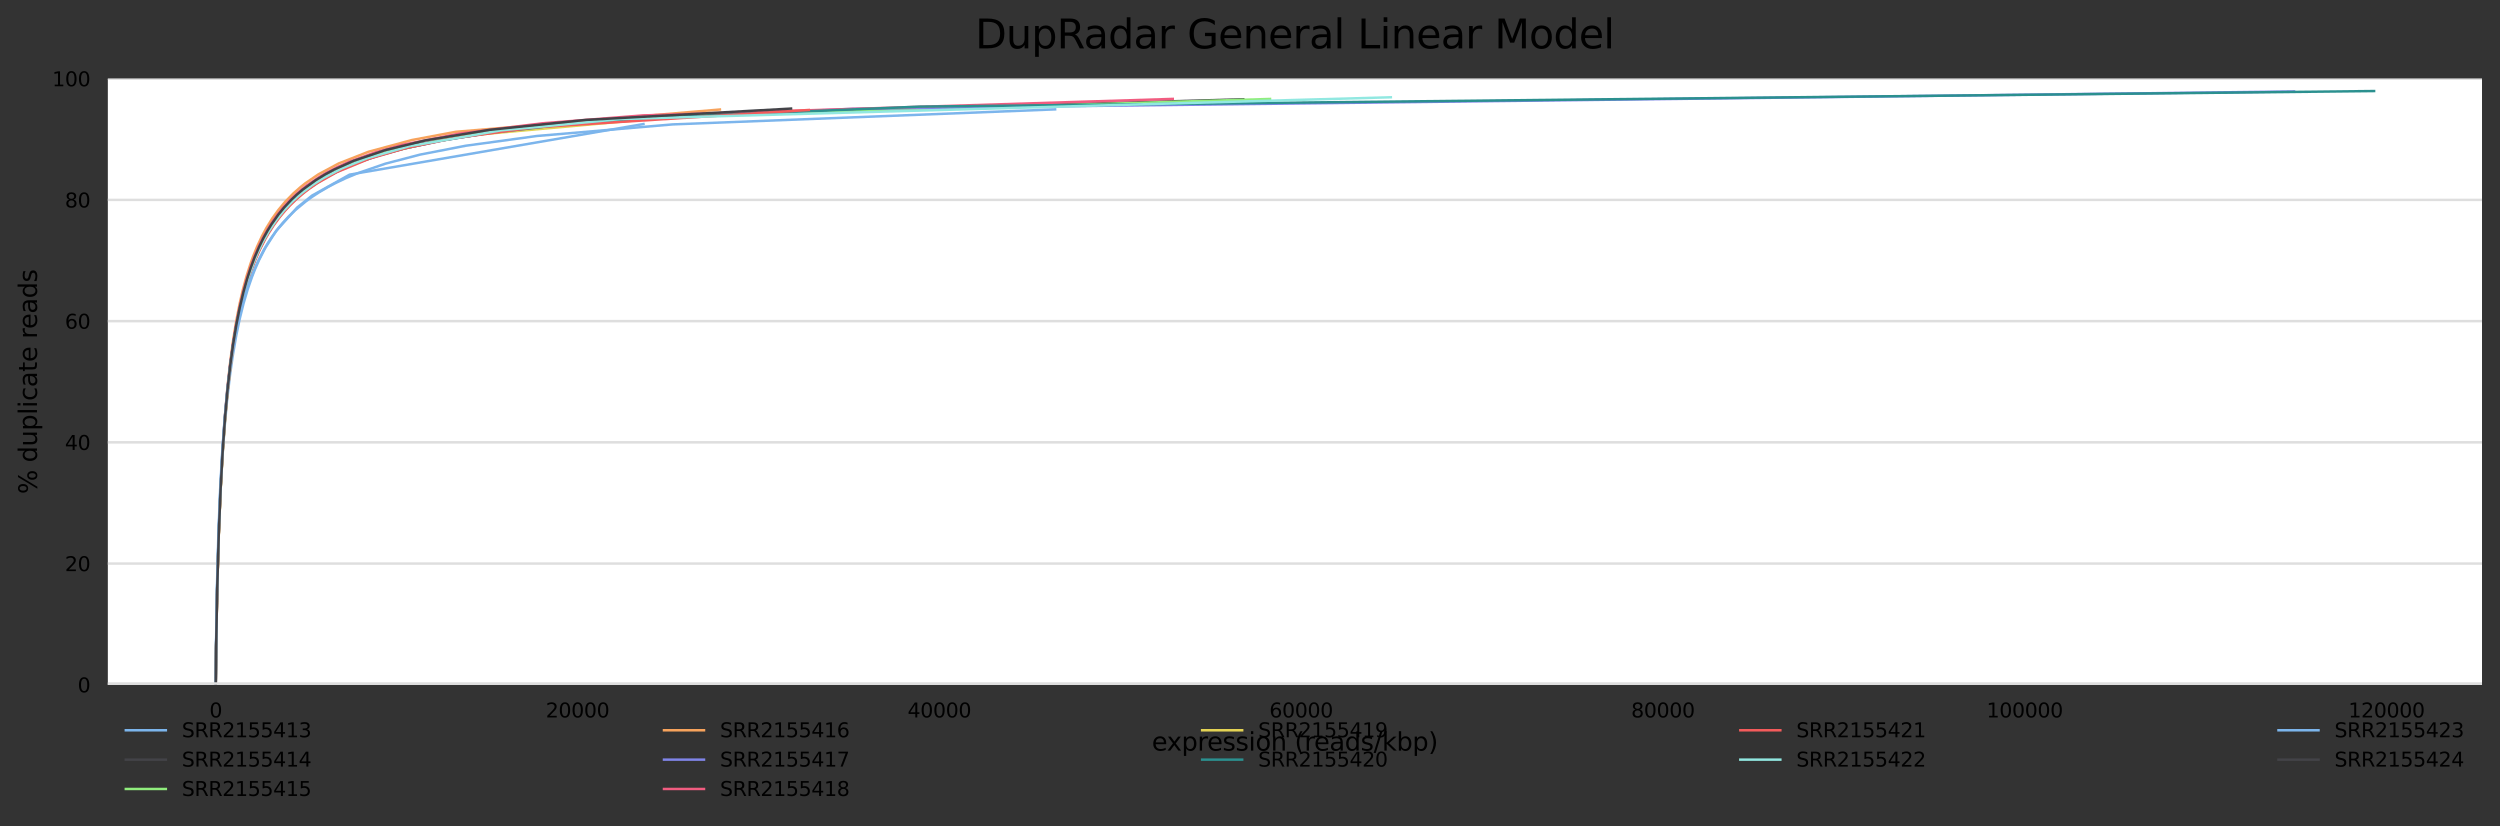 <?xml version="1.0" encoding="utf-8" standalone="no"?>
<!DOCTYPE svg PUBLIC "-//W3C//DTD SVG 1.1//EN"
  "http://www.w3.org/Graphics/SVG/1.1/DTD/svg11.dtd">
<svg xmlns:xlink="http://www.w3.org/1999/xlink" width="1000.278pt" height="330.542pt" viewBox="0 0 1000.278 330.542" xmlns="http://www.w3.org/2000/svg" version="1.1">
 <rect x="0" y="0" width="1000.278" height="330.542" fill="#333333" stroke="none"/>
 <defs>
  <style type="text/css">*{stroke-linejoin: round; stroke-linecap: butt}</style>
 </defs>
 <g id="figure_1">
  <g id="axes_1">
   <g id="patch_1">
    <path d="M 43.148 273.99 
L 993.078 273.99 
L 993.078 31.483 
L 43.148 31.483 
z
" style="fill: #ffffff"/>
   </g>
   <g id="matplotlib.axis_1">
    <g id="xtick_1">
     <g id="text_1">
      <!-- 0 -->
      <g transform="translate(83.782 287.069)scale(0.08 -0.08)">
       <defs>
        <path id="DejaVuSans-30" d="M 2034 4250 
Q 1547 4250 1301 3770 
Q 1056 3291 1056 2328 
Q 1056 1369 1301 889 
Q 1547 409 2034 409 
Q 2525 409 2770 889 
Q 3016 1369 3016 2328 
Q 3016 3291 2770 3770 
Q 2525 4250 2034 4250 
z
M 2034 4750 
Q 2819 4750 3233 4129 
Q 3647 3509 3647 2328 
Q 3647 1150 3233 529 
Q 2819 -91 2034 -91 
Q 1250 -91 836 529 
Q 422 1150 422 2328 
Q 422 3509 836 4129 
Q 1250 4750 2034 4750 
z
" transform="scale(0.016)"/>
       </defs>
       <use xlink:href="#DejaVuSans-30"/>
      </g>
     </g>
    </g>
    <g id="xtick_2">
     <g id="text_2">
      <!-- 20000 -->
      <g transform="translate(218.361 287.069)scale(0.08 -0.08)">
       <defs>
        <path id="DejaVuSans-32" d="M 1228 531 
L 3431 531 
L 3431 0 
L 469 0 
L 469 531 
Q 828 903 1448 1529 
Q 2069 2156 2228 2338 
Q 2531 2678 2651 2914 
Q 2772 3150 2772 3378 
Q 2772 3750 2511 3984 
Q 2250 4219 1831 4219 
Q 1534 4219 1204 4116 
Q 875 4013 500 3803 
L 500 4441 
Q 881 4594 1212 4672 
Q 1544 4750 1819 4750 
Q 2544 4750 2975 4387 
Q 3406 4025 3406 3419 
Q 3406 3131 3298 2873 
Q 3191 2616 2906 2266 
Q 2828 2175 2409 1742 
Q 1991 1309 1228 531 
z
" transform="scale(0.016)"/>
       </defs>
       <use xlink:href="#DejaVuSans-32"/>
       <use xlink:href="#DejaVuSans-30" x="63.623"/>
       <use xlink:href="#DejaVuSans-30" x="127.246"/>
       <use xlink:href="#DejaVuSans-30" x="190.869"/>
       <use xlink:href="#DejaVuSans-30" x="254.492"/>
      </g>
     </g>
    </g>
    <g id="xtick_3">
     <g id="text_3">
      <!-- 40000 -->
      <g transform="translate(363.121 287.069)scale(0.08 -0.08)">
       <defs>
        <path id="DejaVuSans-34" d="M 2419 4116 
L 825 1625 
L 2419 1625 
L 2419 4116 
z
M 2253 4666 
L 3047 4666 
L 3047 1625 
L 3713 1625 
L 3713 1100 
L 3047 1100 
L 3047 0 
L 2419 0 
L 2419 1100 
L 313 1100 
L 313 1709 
L 2253 4666 
z
" transform="scale(0.016)"/>
       </defs>
       <use xlink:href="#DejaVuSans-34"/>
       <use xlink:href="#DejaVuSans-30" x="63.623"/>
       <use xlink:href="#DejaVuSans-30" x="127.246"/>
       <use xlink:href="#DejaVuSans-30" x="190.869"/>
       <use xlink:href="#DejaVuSans-30" x="254.492"/>
      </g>
     </g>
    </g>
    <g id="xtick_4">
     <g id="text_4">
      <!-- 60000 -->
      <g transform="translate(507.88 287.069)scale(0.08 -0.08)">
       <defs>
        <path id="DejaVuSans-36" d="M 2113 2584 
Q 1688 2584 1439 2293 
Q 1191 2003 1191 1497 
Q 1191 994 1439 701 
Q 1688 409 2113 409 
Q 2538 409 2786 701 
Q 3034 994 3034 1497 
Q 3034 2003 2786 2293 
Q 2538 2584 2113 2584 
z
M 3366 4563 
L 3366 3988 
Q 3128 4100 2886 4159 
Q 2644 4219 2406 4219 
Q 1781 4219 1451 3797 
Q 1122 3375 1075 2522 
Q 1259 2794 1537 2939 
Q 1816 3084 2150 3084 
Q 2853 3084 3261 2657 
Q 3669 2231 3669 1497 
Q 3669 778 3244 343 
Q 2819 -91 2113 -91 
Q 1303 -91 875 529 
Q 447 1150 447 2328 
Q 447 3434 972 4092 
Q 1497 4750 2381 4750 
Q 2619 4750 2861 4703 
Q 3103 4656 3366 4563 
z
" transform="scale(0.016)"/>
       </defs>
       <use xlink:href="#DejaVuSans-36"/>
       <use xlink:href="#DejaVuSans-30" x="63.623"/>
       <use xlink:href="#DejaVuSans-30" x="127.246"/>
       <use xlink:href="#DejaVuSans-30" x="190.869"/>
       <use xlink:href="#DejaVuSans-30" x="254.492"/>
      </g>
     </g>
    </g>
    <g id="xtick_5">
     <g id="text_5">
      <!-- 80000 -->
      <g transform="translate(652.64 287.069)scale(0.08 -0.08)">
       <defs>
        <path id="DejaVuSans-38" d="M 2034 2216 
Q 1584 2216 1326 1975 
Q 1069 1734 1069 1313 
Q 1069 891 1326 650 
Q 1584 409 2034 409 
Q 2484 409 2743 651 
Q 3003 894 3003 1313 
Q 3003 1734 2745 1975 
Q 2488 2216 2034 2216 
z
M 1403 2484 
Q 997 2584 770 2862 
Q 544 3141 544 3541 
Q 544 4100 942 4425 
Q 1341 4750 2034 4750 
Q 2731 4750 3128 4425 
Q 3525 4100 3525 3541 
Q 3525 3141 3298 2862 
Q 3072 2584 2669 2484 
Q 3125 2378 3379 2068 
Q 3634 1759 3634 1313 
Q 3634 634 3220 271 
Q 2806 -91 2034 -91 
Q 1263 -91 848 271 
Q 434 634 434 1313 
Q 434 1759 690 2068 
Q 947 2378 1403 2484 
z
M 1172 3481 
Q 1172 3119 1398 2916 
Q 1625 2713 2034 2713 
Q 2441 2713 2670 2916 
Q 2900 3119 2900 3481 
Q 2900 3844 2670 4047 
Q 2441 4250 2034 4250 
Q 1625 4250 1398 4047 
Q 1172 3844 1172 3481 
z
" transform="scale(0.016)"/>
       </defs>
       <use xlink:href="#DejaVuSans-38"/>
       <use xlink:href="#DejaVuSans-30" x="63.623"/>
       <use xlink:href="#DejaVuSans-30" x="127.246"/>
       <use xlink:href="#DejaVuSans-30" x="190.869"/>
       <use xlink:href="#DejaVuSans-30" x="254.492"/>
      </g>
     </g>
    </g>
    <g id="xtick_6">
     <g id="text_6">
      <!-- 100000 -->
      <g transform="translate(794.854 287.069)scale(0.08 -0.08)">
       <defs>
        <path id="DejaVuSans-31" d="M 794 531 
L 1825 531 
L 1825 4091 
L 703 3866 
L 703 4441 
L 1819 4666 
L 2450 4666 
L 2450 531 
L 3481 531 
L 3481 0 
L 794 0 
L 794 531 
z
" transform="scale(0.016)"/>
       </defs>
       <use xlink:href="#DejaVuSans-31"/>
       <use xlink:href="#DejaVuSans-30" x="63.623"/>
       <use xlink:href="#DejaVuSans-30" x="127.246"/>
       <use xlink:href="#DejaVuSans-30" x="190.869"/>
       <use xlink:href="#DejaVuSans-30" x="254.492"/>
       <use xlink:href="#DejaVuSans-30" x="318.115"/>
      </g>
     </g>
    </g>
    <g id="xtick_7">
     <g id="text_7">
      <!-- 120000 -->
      <g transform="translate(939.614 287.069)scale(0.08 -0.08)">
       <use xlink:href="#DejaVuSans-31"/>
       <use xlink:href="#DejaVuSans-32" x="63.623"/>
       <use xlink:href="#DejaVuSans-30" x="127.246"/>
       <use xlink:href="#DejaVuSans-30" x="190.869"/>
       <use xlink:href="#DejaVuSans-30" x="254.492"/>
       <use xlink:href="#DejaVuSans-30" x="318.115"/>
      </g>
     </g>
    </g>
    <g id="text_8">
     <!-- expression (reads/kbp) -->
     <g transform="translate(460.863 300.331)scale(0.1 -0.1)">
      <defs>
       <path id="DejaVuSans-65" d="M 3597 1894 
L 3597 1613 
L 953 1613 
Q 991 1019 1311 708 
Q 1631 397 2203 397 
Q 2534 397 2845 478 
Q 3156 559 3463 722 
L 3463 178 
Q 3153 47 2828 -22 
Q 2503 -91 2169 -91 
Q 1331 -91 842 396 
Q 353 884 353 1716 
Q 353 2575 817 3079 
Q 1281 3584 2069 3584 
Q 2775 3584 3186 3129 
Q 3597 2675 3597 1894 
z
M 3022 2063 
Q 3016 2534 2758 2815 
Q 2500 3097 2075 3097 
Q 1594 3097 1305 2825 
Q 1016 2553 972 2059 
L 3022 2063 
z
" transform="scale(0.016)"/>
       <path id="DejaVuSans-78" d="M 3513 3500 
L 2247 1797 
L 3578 0 
L 2900 0 
L 1881 1375 
L 863 0 
L 184 0 
L 1544 1831 
L 300 3500 
L 978 3500 
L 1906 2253 
L 2834 3500 
L 3513 3500 
z
" transform="scale(0.016)"/>
       <path id="DejaVuSans-70" d="M 1159 525 
L 1159 -1331 
L 581 -1331 
L 581 3500 
L 1159 3500 
L 1159 2969 
Q 1341 3281 1617 3432 
Q 1894 3584 2278 3584 
Q 2916 3584 3314 3078 
Q 3713 2572 3713 1747 
Q 3713 922 3314 415 
Q 2916 -91 2278 -91 
Q 1894 -91 1617 61 
Q 1341 213 1159 525 
z
M 3116 1747 
Q 3116 2381 2855 2742 
Q 2594 3103 2138 3103 
Q 1681 3103 1420 2742 
Q 1159 2381 1159 1747 
Q 1159 1113 1420 752 
Q 1681 391 2138 391 
Q 2594 391 2855 752 
Q 3116 1113 3116 1747 
z
" transform="scale(0.016)"/>
       <path id="DejaVuSans-72" d="M 2631 2963 
Q 2534 3019 2420 3045 
Q 2306 3072 2169 3072 
Q 1681 3072 1420 2755 
Q 1159 2438 1159 1844 
L 1159 0 
L 581 0 
L 581 3500 
L 1159 3500 
L 1159 2956 
Q 1341 3275 1631 3429 
Q 1922 3584 2338 3584 
Q 2397 3584 2469 3576 
Q 2541 3569 2628 3553 
L 2631 2963 
z
" transform="scale(0.016)"/>
       <path id="DejaVuSans-73" d="M 2834 3397 
L 2834 2853 
Q 2591 2978 2328 3040 
Q 2066 3103 1784 3103 
Q 1356 3103 1142 2972 
Q 928 2841 928 2578 
Q 928 2378 1081 2264 
Q 1234 2150 1697 2047 
L 1894 2003 
Q 2506 1872 2764 1633 
Q 3022 1394 3022 966 
Q 3022 478 2636 193 
Q 2250 -91 1575 -91 
Q 1294 -91 989 -36 
Q 684 19 347 128 
L 347 722 
Q 666 556 975 473 
Q 1284 391 1588 391 
Q 1994 391 2212 530 
Q 2431 669 2431 922 
Q 2431 1156 2273 1281 
Q 2116 1406 1581 1522 
L 1381 1569 
Q 847 1681 609 1914 
Q 372 2147 372 2553 
Q 372 3047 722 3315 
Q 1072 3584 1716 3584 
Q 2034 3584 2315 3537 
Q 2597 3491 2834 3397 
z
" transform="scale(0.016)"/>
       <path id="DejaVuSans-69" d="M 603 3500 
L 1178 3500 
L 1178 0 
L 603 0 
L 603 3500 
z
M 603 4863 
L 1178 4863 
L 1178 4134 
L 603 4134 
L 603 4863 
z
" transform="scale(0.016)"/>
       <path id="DejaVuSans-6f" d="M 1959 3097 
Q 1497 3097 1228 2736 
Q 959 2375 959 1747 
Q 959 1119 1226 758 
Q 1494 397 1959 397 
Q 2419 397 2687 759 
Q 2956 1122 2956 1747 
Q 2956 2369 2687 2733 
Q 2419 3097 1959 3097 
z
M 1959 3584 
Q 2709 3584 3137 3096 
Q 3566 2609 3566 1747 
Q 3566 888 3137 398 
Q 2709 -91 1959 -91 
Q 1206 -91 779 398 
Q 353 888 353 1747 
Q 353 2609 779 3096 
Q 1206 3584 1959 3584 
z
" transform="scale(0.016)"/>
       <path id="DejaVuSans-6e" d="M 3513 2113 
L 3513 0 
L 2938 0 
L 2938 2094 
Q 2938 2591 2744 2837 
Q 2550 3084 2163 3084 
Q 1697 3084 1428 2787 
Q 1159 2491 1159 1978 
L 1159 0 
L 581 0 
L 581 3500 
L 1159 3500 
L 1159 2956 
Q 1366 3272 1645 3428 
Q 1925 3584 2291 3584 
Q 2894 3584 3203 3211 
Q 3513 2838 3513 2113 
z
" transform="scale(0.016)"/>
       <path id="DejaVuSans-20" transform="scale(0.016)"/>
       <path id="DejaVuSans-28" d="M 1984 4856 
Q 1566 4138 1362 3434 
Q 1159 2731 1159 2009 
Q 1159 1288 1364 580 
Q 1569 -128 1984 -844 
L 1484 -844 
Q 1016 -109 783 600 
Q 550 1309 550 2009 
Q 550 2706 781 3412 
Q 1013 4119 1484 4856 
L 1984 4856 
z
" transform="scale(0.016)"/>
       <path id="DejaVuSans-61" d="M 2194 1759 
Q 1497 1759 1228 1600 
Q 959 1441 959 1056 
Q 959 750 1161 570 
Q 1363 391 1709 391 
Q 2188 391 2477 730 
Q 2766 1069 2766 1631 
L 2766 1759 
L 2194 1759 
z
M 3341 1997 
L 3341 0 
L 2766 0 
L 2766 531 
Q 2569 213 2275 61 
Q 1981 -91 1556 -91 
Q 1019 -91 701 211 
Q 384 513 384 1019 
Q 384 1609 779 1909 
Q 1175 2209 1959 2209 
L 2766 2209 
L 2766 2266 
Q 2766 2663 2505 2880 
Q 2244 3097 1772 3097 
Q 1472 3097 1187 3025 
Q 903 2953 641 2809 
L 641 3341 
Q 956 3463 1253 3523 
Q 1550 3584 1831 3584 
Q 2591 3584 2966 3190 
Q 3341 2797 3341 1997 
z
" transform="scale(0.016)"/>
       <path id="DejaVuSans-64" d="M 2906 2969 
L 2906 4863 
L 3481 4863 
L 3481 0 
L 2906 0 
L 2906 525 
Q 2725 213 2448 61 
Q 2172 -91 1784 -91 
Q 1150 -91 751 415 
Q 353 922 353 1747 
Q 353 2572 751 3078 
Q 1150 3584 1784 3584 
Q 2172 3584 2448 3432 
Q 2725 3281 2906 2969 
z
M 947 1747 
Q 947 1113 1208 752 
Q 1469 391 1925 391 
Q 2381 391 2643 752 
Q 2906 1113 2906 1747 
Q 2906 2381 2643 2742 
Q 2381 3103 1925 3103 
Q 1469 3103 1208 2742 
Q 947 2381 947 1747 
z
" transform="scale(0.016)"/>
       <path id="DejaVuSans-2f" d="M 1625 4666 
L 2156 4666 
L 531 -594 
L 0 -594 
L 1625 4666 
z
" transform="scale(0.016)"/>
       <path id="DejaVuSans-6b" d="M 581 4863 
L 1159 4863 
L 1159 1991 
L 2875 3500 
L 3609 3500 
L 1753 1863 
L 3688 0 
L 2938 0 
L 1159 1709 
L 1159 0 
L 581 0 
L 581 4863 
z
" transform="scale(0.016)"/>
       <path id="DejaVuSans-62" d="M 3116 1747 
Q 3116 2381 2855 2742 
Q 2594 3103 2138 3103 
Q 1681 3103 1420 2742 
Q 1159 2381 1159 1747 
Q 1159 1113 1420 752 
Q 1681 391 2138 391 
Q 2594 391 2855 752 
Q 3116 1113 3116 1747 
z
M 1159 2969 
Q 1341 3281 1617 3432 
Q 1894 3584 2278 3584 
Q 2916 3584 3314 3078 
Q 3713 2572 3713 1747 
Q 3713 922 3314 415 
Q 2916 -91 2278 -91 
Q 1894 -91 1617 61 
Q 1341 213 1159 525 
L 1159 0 
L 581 0 
L 581 4863 
L 1159 4863 
L 1159 2969 
z
" transform="scale(0.016)"/>
       <path id="DejaVuSans-29" d="M 513 4856 
L 1013 4856 
Q 1481 4119 1714 3412 
Q 1947 2706 1947 2009 
Q 1947 1309 1714 600 
Q 1481 -109 1013 -844 
L 513 -844 
Q 928 -128 1133 580 
Q 1338 1288 1338 2009 
Q 1338 2731 1133 3434 
Q 928 4138 513 4856 
z
" transform="scale(0.016)"/>
      </defs>
      <use xlink:href="#DejaVuSans-65"/>
      <use xlink:href="#DejaVuSans-78" x="59.773"/>
      <use xlink:href="#DejaVuSans-70" x="118.953"/>
      <use xlink:href="#DejaVuSans-72" x="182.43"/>
      <use xlink:href="#DejaVuSans-65" x="221.293"/>
      <use xlink:href="#DejaVuSans-73" x="282.816"/>
      <use xlink:href="#DejaVuSans-73" x="334.916"/>
      <use xlink:href="#DejaVuSans-69" x="387.016"/>
      <use xlink:href="#DejaVuSans-6f" x="414.799"/>
      <use xlink:href="#DejaVuSans-6e" x="475.98"/>
      <use xlink:href="#DejaVuSans-20" x="539.359"/>
      <use xlink:href="#DejaVuSans-28" x="571.146"/>
      <use xlink:href="#DejaVuSans-72" x="610.16"/>
      <use xlink:href="#DejaVuSans-65" x="649.023"/>
      <use xlink:href="#DejaVuSans-61" x="710.547"/>
      <use xlink:href="#DejaVuSans-64" x="771.826"/>
      <use xlink:href="#DejaVuSans-73" x="835.303"/>
      <use xlink:href="#DejaVuSans-2f" x="887.402"/>
      <use xlink:href="#DejaVuSans-6b" x="921.094"/>
      <use xlink:href="#DejaVuSans-62" x="979.004"/>
      <use xlink:href="#DejaVuSans-70" x="1042.48"/>
      <use xlink:href="#DejaVuSans-29" x="1105.957"/>
     </g>
    </g>
   </g>
   <g id="matplotlib.axis_2">
    <g id="ytick_1">
     <g id="line2d_1">
      <path d="M 43.148 273.99 
L 993.078 273.99 
" clip-path="url(#p89e8b0ed07)" style="fill: none; stroke: #dedede; stroke-linecap: square"/>
     </g>
     <g id="text_9">
      <!-- 0 -->
      <g transform="translate(31.058 277.029)scale(0.08 -0.08)">
       <use xlink:href="#DejaVuSans-30"/>
      </g>
     </g>
    </g>
    <g id="ytick_2">
     <g id="line2d_2">
      <path d="M 43.148 225.489 
L 993.078 225.489 
" clip-path="url(#p89e8b0ed07)" style="fill: none; stroke: #dedede; stroke-linecap: square"/>
     </g>
     <g id="text_10">
      <!-- 20 -->
      <g transform="translate(25.968 228.528)scale(0.08 -0.08)">
       <use xlink:href="#DejaVuSans-32"/>
       <use xlink:href="#DejaVuSans-30" x="63.623"/>
      </g>
     </g>
    </g>
    <g id="ytick_3">
     <g id="line2d_3">
      <path d="M 43.148 176.987 
L 993.078 176.987 
" clip-path="url(#p89e8b0ed07)" style="fill: none; stroke: #dedede; stroke-linecap: square"/>
     </g>
     <g id="text_11">
      <!-- 40 -->
      <g transform="translate(25.968 180.027)scale(0.08 -0.08)">
       <use xlink:href="#DejaVuSans-34"/>
       <use xlink:href="#DejaVuSans-30" x="63.623"/>
      </g>
     </g>
    </g>
    <g id="ytick_4">
     <g id="line2d_4">
      <path d="M 43.148 128.486 
L 993.078 128.486 
" clip-path="url(#p89e8b0ed07)" style="fill: none; stroke: #dedede; stroke-linecap: square"/>
     </g>
     <g id="text_12">
      <!-- 60 -->
      <g transform="translate(25.968 131.525)scale(0.08 -0.08)">
       <use xlink:href="#DejaVuSans-36"/>
       <use xlink:href="#DejaVuSans-30" x="63.623"/>
      </g>
     </g>
    </g>
    <g id="ytick_5">
     <g id="line2d_5">
      <path d="M 43.148 79.984 
L 993.078 79.984 
" clip-path="url(#p89e8b0ed07)" style="fill: none; stroke: #dedede; stroke-linecap: square"/>
     </g>
     <g id="text_13">
      <!-- 80 -->
      <g transform="translate(25.968 83.024)scale(0.08 -0.08)">
       <use xlink:href="#DejaVuSans-38"/>
       <use xlink:href="#DejaVuSans-30" x="63.623"/>
      </g>
     </g>
    </g>
    <g id="ytick_6">
     <g id="line2d_6">
      <path d="M 43.148 31.483 
L 993.078 31.483 
" clip-path="url(#p89e8b0ed07)" style="fill: none; stroke: #dedede; stroke-linecap: square"/>
     </g>
     <g id="text_14">
      <!-- 100 -->
      <g transform="translate(20.878 34.522)scale(0.08 -0.08)">
       <use xlink:href="#DejaVuSans-31"/>
       <use xlink:href="#DejaVuSans-30" x="63.623"/>
       <use xlink:href="#DejaVuSans-30" x="127.246"/>
      </g>
     </g>
    </g>
    <g id="text_15">
     <!-- % duplicate reads -->
     <g transform="translate(14.798 197.673)rotate(-90)scale(0.1 -0.1)">
      <defs>
       <path id="DejaVuSans-25" d="M 4653 2053 
Q 4381 2053 4226 1822 
Q 4072 1591 4072 1178 
Q 4072 772 4226 539 
Q 4381 306 4653 306 
Q 4919 306 5073 539 
Q 5228 772 5228 1178 
Q 5228 1588 5073 1820 
Q 4919 2053 4653 2053 
z
M 4653 2450 
Q 5147 2450 5437 2106 
Q 5728 1763 5728 1178 
Q 5728 594 5436 251 
Q 5144 -91 4653 -91 
Q 4153 -91 3862 251 
Q 3572 594 3572 1178 
Q 3572 1766 3864 2108 
Q 4156 2450 4653 2450 
z
M 1428 4353 
Q 1159 4353 1004 4120 
Q 850 3888 850 3481 
Q 850 3069 1003 2837 
Q 1156 2606 1428 2606 
Q 1700 2606 1854 2837 
Q 2009 3069 2009 3481 
Q 2009 3884 1853 4118 
Q 1697 4353 1428 4353 
z
M 4250 4750 
L 4750 4750 
L 1831 -91 
L 1331 -91 
L 4250 4750 
z
M 1428 4750 
Q 1922 4750 2215 4408 
Q 2509 4066 2509 3481 
Q 2509 2891 2217 2550 
Q 1925 2209 1428 2209 
Q 931 2209 642 2551 
Q 353 2894 353 3481 
Q 353 4063 643 4406 
Q 934 4750 1428 4750 
z
" transform="scale(0.016)"/>
       <path id="DejaVuSans-75" d="M 544 1381 
L 544 3500 
L 1119 3500 
L 1119 1403 
Q 1119 906 1312 657 
Q 1506 409 1894 409 
Q 2359 409 2629 706 
Q 2900 1003 2900 1516 
L 2900 3500 
L 3475 3500 
L 3475 0 
L 2900 0 
L 2900 538 
Q 2691 219 2414 64 
Q 2138 -91 1772 -91 
Q 1169 -91 856 284 
Q 544 659 544 1381 
z
M 1991 3584 
L 1991 3584 
z
" transform="scale(0.016)"/>
       <path id="DejaVuSans-6c" d="M 603 4863 
L 1178 4863 
L 1178 0 
L 603 0 
L 603 4863 
z
" transform="scale(0.016)"/>
       <path id="DejaVuSans-63" d="M 3122 3366 
L 3122 2828 
Q 2878 2963 2633 3030 
Q 2388 3097 2138 3097 
Q 1578 3097 1268 2742 
Q 959 2388 959 1747 
Q 959 1106 1268 751 
Q 1578 397 2138 397 
Q 2388 397 2633 464 
Q 2878 531 3122 666 
L 3122 134 
Q 2881 22 2623 -34 
Q 2366 -91 2075 -91 
Q 1284 -91 818 406 
Q 353 903 353 1747 
Q 353 2603 823 3093 
Q 1294 3584 2113 3584 
Q 2378 3584 2631 3529 
Q 2884 3475 3122 3366 
z
" transform="scale(0.016)"/>
       <path id="DejaVuSans-74" d="M 1172 4494 
L 1172 3500 
L 2356 3500 
L 2356 3053 
L 1172 3053 
L 1172 1153 
Q 1172 725 1289 603 
Q 1406 481 1766 481 
L 2356 481 
L 2356 0 
L 1766 0 
Q 1100 0 847 248 
Q 594 497 594 1153 
L 594 3053 
L 172 3053 
L 172 3500 
L 594 3500 
L 594 4494 
L 1172 4494 
z
" transform="scale(0.016)"/>
      </defs>
      <use xlink:href="#DejaVuSans-25"/>
      <use xlink:href="#DejaVuSans-20" x="95.02"/>
      <use xlink:href="#DejaVuSans-64" x="126.807"/>
      <use xlink:href="#DejaVuSans-75" x="190.283"/>
      <use xlink:href="#DejaVuSans-70" x="253.662"/>
      <use xlink:href="#DejaVuSans-6c" x="317.139"/>
      <use xlink:href="#DejaVuSans-69" x="344.922"/>
      <use xlink:href="#DejaVuSans-63" x="372.705"/>
      <use xlink:href="#DejaVuSans-61" x="427.686"/>
      <use xlink:href="#DejaVuSans-74" x="488.965"/>
      <use xlink:href="#DejaVuSans-65" x="528.174"/>
      <use xlink:href="#DejaVuSans-20" x="589.697"/>
      <use xlink:href="#DejaVuSans-72" x="621.484"/>
      <use xlink:href="#DejaVuSans-65" x="660.348"/>
      <use xlink:href="#DejaVuSans-61" x="721.871"/>
      <use xlink:href="#DejaVuSans-64" x="783.15"/>
      <use xlink:href="#DejaVuSans-73" x="846.627"/>
     </g>
    </g>
   </g>
   <g id="line2d_7">
    <path d="M 86.327 273.921 
L 86.466 258.034 
L 86.867 235.538 
L 87.444 215.272 
L 88.153 197.954 
L 88.975 183.213 
L 89.857 171.072 
L 90.876 160.039 
L 92.012 150.231 
L 93.104 142.513 
L 94.53 134.223 
L 95.91 127.595 
L 97.443 121.416 
L 99.125 115.702 
L 100.842 110.747 
L 101.993 107.818 
L 103.693 103.958 
L 106.145 99.178 
L 110.481 92.389 
L 118.903 83.021 
L 124.861 78.241 
L 139.891 69.865 
L 257.456 49.624 
L 257.456 49.624 
" clip-path="url(#p89e8b0ed07)" style="fill: none; stroke: #7cb5ec; stroke-linecap: square"/>
   </g>
   <g id="line2d_8">
    <path d="M 86.327 273.909 
L 86.478 258.518 
L 86.906 235.215 
L 87.509 214.129 
L 88.242 196.05 
L 89.068 180.929 
L 89.993 167.931 
L 91.008 156.707 
L 92.102 147 
L 93.298 138.363 
L 94.586 130.701 
L 95.986 123.782 
L 97.478 117.602 
L 98.963 112.384 
L 100.664 107.275 
L 102.418 102.766 
L 104.088 99.035 
L 106.052 95.206 
L 108.159 91.637 
L 109.982 88.911 
L 112.455 85.655 
L 114.792 82.954 
L 117.064 80.62 
L 118.272 79.477 
L 122.145 76.205 
L 125.563 73.725 
L 130.129 70.875 
L 132.723 69.449 
L 138.28 66.766 
L 141.266 65.501 
L 154.956 60.833 
L 166.323 57.948 
L 186.591 54.152 
L 218.423 50.184 
L 274.4 46.031 
L 497.443 39.716 
L 497.443 39.716 
" clip-path="url(#p89e8b0ed07)" style="fill: none; stroke: #434348; stroke-linecap: square"/>
   </g>
   <g id="line2d_9">
    <path d="M 86.327 273.913 
L 86.477 258.567 
L 86.905 235.267 
L 87.509 214.123 
L 88.238 196.153 
L 89.075 180.868 
L 90.007 167.815 
L 91.02 156.659 
L 92.129 146.859 
L 93.242 138.806 
L 94.496 131.272 
L 95.86 124.438 
L 97.251 118.564 
L 98.674 113.426 
L 100.268 108.484 
L 101.998 103.877 
L 103.525 100.33 
L 105.198 96.895 
L 107.032 93.574 
L 109.193 90.143 
L 111.256 87.266 
L 113.577 84.405 
L 116.939 80.827 
L 120.739 77.414 
L 123.191 75.493 
L 127.719 72.401 
L 130.503 70.741 
L 134.257 68.738 
L 138.247 66.857 
L 151.578 61.911 
L 160.208 59.48 
L 185.755 54.343 
L 210.001 51.124 
L 259.824 46.942 
L 508.149 39.591 
L 508.149 39.591 
" clip-path="url(#p89e8b0ed07)" style="fill: none; stroke: #90ed7d; stroke-linecap: square"/>
   </g>
   <g id="line2d_10">
    <path d="M 86.327 273.976 
L 86.478 259.228 
L 86.922 235.113 
L 87.539 213.291 
L 88.277 194.742 
L 89.115 179.077 
L 90.044 165.736 
L 91.053 154.335 
L 92.128 144.576 
L 93.197 136.591 
L 94.527 128.39 
L 95.913 121.337 
L 97.169 115.932 
L 98.658 110.448 
L 100.258 105.424 
L 101.288 102.572 
L 102.871 98.662 
L 104.789 94.554 
L 106.589 91.198 
L 108.891 87.471 
L 111.399 83.979 
L 114.169 80.667 
L 117.461 77.31 
L 120.286 74.825 
L 122.208 73.304 
L 127.456 69.718 
L 135.542 65.386 
L 147.431 60.719 
L 164.847 56.014 
L 182.388 52.731 
L 288.04 43.814 
L 288.04 43.814 
" clip-path="url(#p89e8b0ed07)" style="fill: none; stroke: #f7a35c; stroke-linecap: square"/>
   </g>
   <g id="line2d_11">
    <path d="M 86.327 273.952 
L 86.471 258.023 
L 86.885 234.491 
L 87.469 213.429 
L 88.184 195.464 
L 89.007 180.215 
L 89.923 167.277 
L 90.939 156.049 
L 92.029 146.414 
L 93.172 138.186 
L 94.418 130.759 
L 95.713 124.312 
L 97.12 118.392 
L 98.581 113.162 
L 100.085 108.533 
L 101.634 104.393 
L 103.179 100.773 
L 105.043 96.947 
L 107.103 93.278 
L 109.284 89.896 
L 111.14 87.352 
L 113.688 84.266 
L 116.65 81.154 
L 118.875 79.091 
L 121.481 76.922 
L 125.213 74.196 
L 128.3 72.22 
L 131.765 70.244 
L 137.366 67.492 
L 142.855 65.207 
L 146.139 63.997 
L 153.64 61.585 
L 161.637 59.436 
L 178.257 55.948 
L 193.671 53.509 
L 226.595 49.811 
L 259.462 47.311 
L 341.17 43.528 
L 917.858 36.598 
L 917.858 36.598 
" clip-path="url(#p89e8b0ed07)" style="fill: none; stroke: #8085e9; stroke-linecap: square"/>
   </g>
   <g id="line2d_12">
    <path d="M 86.327 273.944 
L 86.479 258.77 
L 86.916 235.045 
L 87.529 213.491 
L 88.263 195.24 
L 89.107 179.665 
L 90.035 166.519 
L 91.042 155.287 
L 92.137 145.479 
L 93.268 137.198 
L 94.452 129.979 
L 95.778 123.208 
L 97.219 117.024 
L 98.536 112.191 
L 100.196 106.957 
L 101.958 102.223 
L 103.895 97.773 
L 105.183 95.163 
L 107.259 91.436 
L 109.304 88.233 
L 111.061 85.788 
L 113.085 83.261 
L 115.886 80.187 
L 118.806 77.407 
L 120.732 75.767 
L 122.87 74.1 
L 127.955 70.667 
L 130.783 69.022 
L 135.12 66.789 
L 139.845 64.681 
L 150.375 60.889 
L 161.149 57.914 
L 183.836 53.452 
L 217.167 49.303 
L 257.35 46.164 
L 469.238 39.569 
L 469.238 39.569 
" clip-path="url(#p89e8b0ed07)" style="fill: none; stroke: #f15c80; stroke-linecap: square"/>
   </g>
   <g id="line2d_13">
    <path d="M 86.327 273.91 
L 86.478 258.893 
L 86.913 235.607 
L 87.52 214.566 
L 88.259 196.462 
L 89.1 181.146 
L 90.027 168.17 
L 91.057 156.807 
L 92.159 147.053 
L 93.35 138.462 
L 94.602 130.986 
L 96.035 123.873 
L 97.278 118.639 
L 98.563 113.94 
L 99.813 109.921 
L 101.526 105.125 
L 103.014 101.498 
L 104.927 97.418 
L 106.645 94.211 
L 107.984 91.958 
L 109.928 89.008 
L 112.237 85.921 
L 115.096 82.6 
L 119.188 78.599 
L 123.399 75.181 
L 136.658 67.385 
L 150.511 62.038 
L 182.76 54.612 
L 286.65 45.235 
L 286.65 45.235 
" clip-path="url(#p89e8b0ed07)" style="fill: none; stroke: #e4d354; stroke-linecap: square"/>
   </g>
   <g id="line2d_14">
    <path d="M 86.327 273.968 
L 86.469 258.389 
L 86.883 234.916 
L 87.472 213.79 
L 88.191 195.734 
L 89.015 180.512 
L 89.932 167.558 
L 90.94 156.404 
L 92.039 146.667 
L 93.187 138.385 
L 94.436 130.935 
L 95.69 124.664 
L 97.094 118.713 
L 98.665 113.085 
L 100.111 108.636 
L 101.702 104.382 
L 103.272 100.713 
L 105.257 96.668 
L 107.025 93.519 
L 109.067 90.312 
L 111.082 87.515 
L 113.475 84.582 
L 116.419 81.443 
L 119.714 78.416 
L 122.821 75.936 
L 126.003 73.7 
L 128.826 71.929 
L 131.242 70.548 
L 134.493 68.857 
L 138.604 66.952 
L 142.888 65.197 
L 146.315 63.934 
L 150.719 62.466 
L 161.341 59.494 
L 175.223 56.484 
L 195.008 53.295 
L 222.531 50.153 
L 265.543 46.894 
L 368.098 42.656 
L 949.899 36.427 
L 949.899 36.427 
" clip-path="url(#p89e8b0ed07)" style="fill: none; stroke: #2b908f; stroke-linecap: square"/>
   </g>
   <g id="line2d_15">
    <path d="M 86.327 273.971 
L 86.471 259.035 
L 86.894 235.862 
L 87.496 214.761 
L 88.222 196.82 
L 89.055 181.574 
L 89.981 168.575 
L 90.99 157.428 
L 92.099 147.594 
L 93.208 139.538 
L 94.515 131.683 
L 95.887 124.834 
L 97.397 118.522 
L 98.865 113.309 
L 100.403 108.611 
L 102.274 103.707 
L 104.061 99.678 
L 106.173 95.563 
L 107.341 93.534 
L 109.6 90.017 
L 112.05 86.704 
L 114.097 84.26 
L 115.844 82.369 
L 118.35 79.922 
L 121.058 77.574 
L 123.474 75.694 
L 127.064 73.215 
L 134.599 68.942 
L 147.692 63.519 
L 162.293 59.269 
L 181.283 55.359 
L 213.641 50.97 
L 323.625 43.999 
L 323.625 43.999 
" clip-path="url(#p89e8b0ed07)" style="fill: none; stroke: #f45b5b; stroke-linecap: square"/>
   </g>
   <g id="line2d_16">
    <path d="M 86.327 273.938 
L 86.475 258.689 
L 86.903 235.358 
L 87.507 214.158 
L 88.238 196.096 
L 89.064 180.943 
L 89.973 168.115 
L 90.992 156.796 
L 92.054 147.309 
L 93.169 139.131 
L 94.469 131.254 
L 95.864 124.251 
L 97.31 118.159 
L 98.468 113.946 
L 99.911 109.347 
L 101.539 104.852 
L 103.09 101.117 
L 105.184 96.742 
L 107.515 92.588 
L 110.529 88.064 
L 113.542 84.273 
L 116.71 80.883 
L 118.629 79.07 
L 120.88 77.134 
L 124.91 74.095 
L 129.369 71.242 
L 136.787 67.37 
L 146.771 63.357 
L 163.699 58.492 
L 200.254 52.174 
L 248.429 47.616 
L 556.488 38.915 
L 556.488 38.915 
" clip-path="url(#p89e8b0ed07)" style="fill: none; stroke: #91e8e1; stroke-linecap: square"/>
   </g>
   <g id="line2d_17">
    <path d="M 86.327 273.904 
L 86.462 256.176 
L 86.841 233.251 
L 87.391 213.024 
L 88.072 195.94 
L 88.86 181.574 
L 89.748 169.29 
L 90.722 158.778 
L 91.805 149.447 
L 92.986 141.209 
L 94.209 134.175 
L 95.452 128.169 
L 96.926 122.153 
L 98.456 116.867 
L 100.148 111.89 
L 101.942 107.372 
L 103.398 104.161 
L 105.425 100.234 
L 107.102 97.373 
L 108.814 94.75 
L 111.476 91.163 
L 113.137 89.175 
L 115.515 86.604 
L 118.158 84.066 
L 122.114 80.772 
L 124.787 78.824 
L 127.541 77.01 
L 131.297 74.798 
L 134.132 73.299 
L 138.276 71.326 
L 143.135 69.288 
L 154.214 65.482 
L 168.058 61.864 
L 186.331 58.31 
L 214.831 54.405 
L 269.135 49.777 
L 422.166 43.762 
L 422.166 43.762 
" clip-path="url(#p89e8b0ed07)" style="fill: none; stroke: #7cb5ec; stroke-linecap: square"/>
   </g>
   <g id="line2d_18">
    <path d="M 86.327 273.918 
L 86.48 258.8 
L 86.919 235.191 
L 87.532 213.82 
L 88.27 195.571 
L 89.109 180.167 
L 90.038 167.062 
L 91.065 155.657 
L 92.163 145.88 
L 93.276 137.75 
L 94.579 129.884 
L 95.968 122.926 
L 97.41 116.863 
L 98.934 111.426 
L 100.306 107.199 
L 101.857 103.021 
L 103.672 98.783 
L 105.34 95.381 
L 106.995 92.385 
L 108.612 89.763 
L 111.427 85.782 
L 113.666 83.044 
L 116.496 80.016 
L 118.791 77.848 
L 121.188 75.815 
L 126.368 72.059 
L 130.208 69.719 
L 133.759 67.818 
L 141.436 64.373 
L 154.234 60.04 
L 170.32 56.146 
L 195.904 51.943 
L 234.289 47.986 
L 316.508 43.439 
L 316.508 43.439 
" clip-path="url(#p89e8b0ed07)" style="fill: none; stroke: #434348; stroke-linecap: square"/>
   </g>
   <g id="line2d_19">
    <path d="M 43.148 273.99 
L 993.078 273.99 
" clip-path="url(#p89e8b0ed07)" style="fill: none; stroke: #dedede; stroke-width: 2; stroke-linecap: square"/>
   </g>
   <g id="text_16">
    <!-- DupRadar General Linear Model -->
    <g transform="translate(390.213 19.358)scale(0.16 -0.16)">
     <defs>
      <path id="DejaVuSans-44" d="M 1259 4147 
L 1259 519 
L 2022 519 
Q 2988 519 3436 956 
Q 3884 1394 3884 2338 
Q 3884 3275 3436 3711 
Q 2988 4147 2022 4147 
L 1259 4147 
z
M 628 4666 
L 1925 4666 
Q 3281 4666 3915 4102 
Q 4550 3538 4550 2338 
Q 4550 1131 3912 565 
Q 3275 0 1925 0 
L 628 0 
L 628 4666 
z
" transform="scale(0.016)"/>
      <path id="DejaVuSans-52" d="M 2841 2188 
Q 3044 2119 3236 1894 
Q 3428 1669 3622 1275 
L 4263 0 
L 3584 0 
L 2988 1197 
Q 2756 1666 2539 1819 
Q 2322 1972 1947 1972 
L 1259 1972 
L 1259 0 
L 628 0 
L 628 4666 
L 2053 4666 
Q 2853 4666 3247 4331 
Q 3641 3997 3641 3322 
Q 3641 2881 3436 2590 
Q 3231 2300 2841 2188 
z
M 1259 4147 
L 1259 2491 
L 2053 2491 
Q 2509 2491 2742 2702 
Q 2975 2913 2975 3322 
Q 2975 3731 2742 3939 
Q 2509 4147 2053 4147 
L 1259 4147 
z
" transform="scale(0.016)"/>
      <path id="DejaVuSans-47" d="M 3809 666 
L 3809 1919 
L 2778 1919 
L 2778 2438 
L 4434 2438 
L 4434 434 
Q 4069 175 3628 42 
Q 3188 -91 2688 -91 
Q 1594 -91 976 548 
Q 359 1188 359 2328 
Q 359 3472 976 4111 
Q 1594 4750 2688 4750 
Q 3144 4750 3555 4637 
Q 3966 4525 4313 4306 
L 4313 3634 
Q 3963 3931 3569 4081 
Q 3175 4231 2741 4231 
Q 1884 4231 1454 3753 
Q 1025 3275 1025 2328 
Q 1025 1384 1454 906 
Q 1884 428 2741 428 
Q 3075 428 3337 486 
Q 3600 544 3809 666 
z
" transform="scale(0.016)"/>
      <path id="DejaVuSans-4c" d="M 628 4666 
L 1259 4666 
L 1259 531 
L 3531 531 
L 3531 0 
L 628 0 
L 628 4666 
z
" transform="scale(0.016)"/>
      <path id="DejaVuSans-4d" d="M 628 4666 
L 1569 4666 
L 2759 1491 
L 3956 4666 
L 4897 4666 
L 4897 0 
L 4281 0 
L 4281 4097 
L 3078 897 
L 2444 897 
L 1241 4097 
L 1241 0 
L 628 0 
L 628 4666 
z
" transform="scale(0.016)"/>
     </defs>
     <use xlink:href="#DejaVuSans-44"/>
     <use xlink:href="#DejaVuSans-75" x="77.002"/>
     <use xlink:href="#DejaVuSans-70" x="140.381"/>
     <use xlink:href="#DejaVuSans-52" x="203.857"/>
     <use xlink:href="#DejaVuSans-61" x="271.09"/>
     <use xlink:href="#DejaVuSans-64" x="332.369"/>
     <use xlink:href="#DejaVuSans-61" x="395.846"/>
     <use xlink:href="#DejaVuSans-72" x="457.125"/>
     <use xlink:href="#DejaVuSans-20" x="498.238"/>
     <use xlink:href="#DejaVuSans-47" x="530.025"/>
     <use xlink:href="#DejaVuSans-65" x="607.516"/>
     <use xlink:href="#DejaVuSans-6e" x="669.039"/>
     <use xlink:href="#DejaVuSans-65" x="732.418"/>
     <use xlink:href="#DejaVuSans-72" x="793.941"/>
     <use xlink:href="#DejaVuSans-61" x="835.055"/>
     <use xlink:href="#DejaVuSans-6c" x="896.334"/>
     <use xlink:href="#DejaVuSans-20" x="924.117"/>
     <use xlink:href="#DejaVuSans-4c" x="955.904"/>
     <use xlink:href="#DejaVuSans-69" x="1011.617"/>
     <use xlink:href="#DejaVuSans-6e" x="1039.4"/>
     <use xlink:href="#DejaVuSans-65" x="1102.779"/>
     <use xlink:href="#DejaVuSans-61" x="1164.303"/>
     <use xlink:href="#DejaVuSans-72" x="1225.582"/>
     <use xlink:href="#DejaVuSans-20" x="1266.695"/>
     <use xlink:href="#DejaVuSans-4d" x="1298.482"/>
     <use xlink:href="#DejaVuSans-6f" x="1384.762"/>
     <use xlink:href="#DejaVuSans-64" x="1445.943"/>
     <use xlink:href="#DejaVuSans-65" x="1509.42"/>
     <use xlink:href="#DejaVuSans-6c" x="1570.943"/>
    </g>
   </g>
   <g id="legend_1">
    <g id="line2d_20">
     <path d="M 50.348 292.193 
L 58.348 292.193 
L 66.348 292.193 
" style="fill: none; stroke: #7cb5ec; stroke-linecap: square"/>
    </g>
    <g id="text_17">
     <!-- SRR2155413 -->
     <g transform="translate(72.748 294.993)scale(0.08 -0.08)">
      <defs>
       <path id="DejaVuSans-53" d="M 3425 4513 
L 3425 3897 
Q 3066 4069 2747 4153 
Q 2428 4238 2131 4238 
Q 1616 4238 1336 4038 
Q 1056 3838 1056 3469 
Q 1056 3159 1242 3001 
Q 1428 2844 1947 2747 
L 2328 2669 
Q 3034 2534 3370 2195 
Q 3706 1856 3706 1288 
Q 3706 609 3251 259 
Q 2797 -91 1919 -91 
Q 1588 -91 1214 -16 
Q 841 59 441 206 
L 441 856 
Q 825 641 1194 531 
Q 1563 422 1919 422 
Q 2459 422 2753 634 
Q 3047 847 3047 1241 
Q 3047 1584 2836 1778 
Q 2625 1972 2144 2069 
L 1759 2144 
Q 1053 2284 737 2584 
Q 422 2884 422 3419 
Q 422 4038 858 4394 
Q 1294 4750 2059 4750 
Q 2388 4750 2728 4690 
Q 3069 4631 3425 4513 
z
" transform="scale(0.016)"/>
       <path id="DejaVuSans-35" d="M 691 4666 
L 3169 4666 
L 3169 4134 
L 1269 4134 
L 1269 2991 
Q 1406 3038 1543 3061 
Q 1681 3084 1819 3084 
Q 2600 3084 3056 2656 
Q 3513 2228 3513 1497 
Q 3513 744 3044 326 
Q 2575 -91 1722 -91 
Q 1428 -91 1123 -41 
Q 819 9 494 109 
L 494 744 
Q 775 591 1075 516 
Q 1375 441 1709 441 
Q 2250 441 2565 725 
Q 2881 1009 2881 1497 
Q 2881 1984 2565 2268 
Q 2250 2553 1709 2553 
Q 1456 2553 1204 2497 
Q 953 2441 691 2322 
L 691 4666 
z
" transform="scale(0.016)"/>
       <path id="DejaVuSans-33" d="M 2597 2516 
Q 3050 2419 3304 2112 
Q 3559 1806 3559 1356 
Q 3559 666 3084 287 
Q 2609 -91 1734 -91 
Q 1441 -91 1130 -33 
Q 819 25 488 141 
L 488 750 
Q 750 597 1062 519 
Q 1375 441 1716 441 
Q 2309 441 2620 675 
Q 2931 909 2931 1356 
Q 2931 1769 2642 2001 
Q 2353 2234 1838 2234 
L 1294 2234 
L 1294 2753 
L 1863 2753 
Q 2328 2753 2575 2939 
Q 2822 3125 2822 3475 
Q 2822 3834 2567 4026 
Q 2313 4219 1838 4219 
Q 1578 4219 1281 4162 
Q 984 4106 628 3988 
L 628 4550 
Q 988 4650 1302 4700 
Q 1616 4750 1894 4750 
Q 2613 4750 3031 4423 
Q 3450 4097 3450 3541 
Q 3450 3153 3228 2886 
Q 3006 2619 2597 2516 
z
" transform="scale(0.016)"/>
      </defs>
      <use xlink:href="#DejaVuSans-53"/>
      <use xlink:href="#DejaVuSans-52" x="63.477"/>
      <use xlink:href="#DejaVuSans-52" x="132.959"/>
      <use xlink:href="#DejaVuSans-32" x="202.441"/>
      <use xlink:href="#DejaVuSans-31" x="266.064"/>
      <use xlink:href="#DejaVuSans-35" x="329.688"/>
      <use xlink:href="#DejaVuSans-35" x="393.311"/>
      <use xlink:href="#DejaVuSans-34" x="456.934"/>
      <use xlink:href="#DejaVuSans-31" x="520.557"/>
      <use xlink:href="#DejaVuSans-33" x="584.18"/>
     </g>
    </g>
    <g id="line2d_21">
     <path d="M 50.348 303.935 
L 58.348 303.935 
L 66.348 303.935 
" style="fill: none; stroke: #434348; stroke-linecap: square"/>
    </g>
    <g id="text_18">
     <!-- SRR2155414 -->
     <g transform="translate(72.748 306.735)scale(0.08 -0.08)">
      <use xlink:href="#DejaVuSans-53"/>
      <use xlink:href="#DejaVuSans-52" x="63.477"/>
      <use xlink:href="#DejaVuSans-52" x="132.959"/>
      <use xlink:href="#DejaVuSans-32" x="202.441"/>
      <use xlink:href="#DejaVuSans-31" x="266.064"/>
      <use xlink:href="#DejaVuSans-35" x="329.688"/>
      <use xlink:href="#DejaVuSans-35" x="393.311"/>
      <use xlink:href="#DejaVuSans-34" x="456.934"/>
      <use xlink:href="#DejaVuSans-31" x="520.557"/>
      <use xlink:href="#DejaVuSans-34" x="584.18"/>
     </g>
    </g>
    <g id="line2d_22">
     <path d="M 50.348 315.678 
L 58.348 315.678 
L 66.348 315.678 
" style="fill: none; stroke: #90ed7d; stroke-linecap: square"/>
    </g>
    <g id="text_19">
     <!-- SRR2155415 -->
     <g transform="translate(72.748 318.478)scale(0.08 -0.08)">
      <use xlink:href="#DejaVuSans-53"/>
      <use xlink:href="#DejaVuSans-52" x="63.477"/>
      <use xlink:href="#DejaVuSans-52" x="132.959"/>
      <use xlink:href="#DejaVuSans-32" x="202.441"/>
      <use xlink:href="#DejaVuSans-31" x="266.064"/>
      <use xlink:href="#DejaVuSans-35" x="329.688"/>
      <use xlink:href="#DejaVuSans-35" x="393.311"/>
      <use xlink:href="#DejaVuSans-34" x="456.934"/>
      <use xlink:href="#DejaVuSans-31" x="520.557"/>
      <use xlink:href="#DejaVuSans-35" x="584.18"/>
     </g>
    </g>
    <g id="line2d_23">
     <path d="M 265.674 292.193 
L 273.674 292.193 
L 281.674 292.193 
" style="fill: none; stroke: #f7a35c; stroke-linecap: square"/>
    </g>
    <g id="text_20">
     <!-- SRR2155416 -->
     <g transform="translate(288.074 294.993)scale(0.08 -0.08)">
      <use xlink:href="#DejaVuSans-53"/>
      <use xlink:href="#DejaVuSans-52" x="63.477"/>
      <use xlink:href="#DejaVuSans-52" x="132.959"/>
      <use xlink:href="#DejaVuSans-32" x="202.441"/>
      <use xlink:href="#DejaVuSans-31" x="266.064"/>
      <use xlink:href="#DejaVuSans-35" x="329.688"/>
      <use xlink:href="#DejaVuSans-35" x="393.311"/>
      <use xlink:href="#DejaVuSans-34" x="456.934"/>
      <use xlink:href="#DejaVuSans-31" x="520.557"/>
      <use xlink:href="#DejaVuSans-36" x="584.18"/>
     </g>
    </g>
    <g id="line2d_24">
     <path d="M 265.674 303.935 
L 273.674 303.935 
L 281.674 303.935 
" style="fill: none; stroke: #8085e9; stroke-linecap: square"/>
    </g>
    <g id="text_21">
     <!-- SRR2155417 -->
     <g transform="translate(288.074 306.735)scale(0.08 -0.08)">
      <defs>
       <path id="DejaVuSans-37" d="M 525 4666 
L 3525 4666 
L 3525 4397 
L 1831 0 
L 1172 0 
L 2766 4134 
L 525 4134 
L 525 4666 
z
" transform="scale(0.016)"/>
      </defs>
      <use xlink:href="#DejaVuSans-53"/>
      <use xlink:href="#DejaVuSans-52" x="63.477"/>
      <use xlink:href="#DejaVuSans-52" x="132.959"/>
      <use xlink:href="#DejaVuSans-32" x="202.441"/>
      <use xlink:href="#DejaVuSans-31" x="266.064"/>
      <use xlink:href="#DejaVuSans-35" x="329.688"/>
      <use xlink:href="#DejaVuSans-35" x="393.311"/>
      <use xlink:href="#DejaVuSans-34" x="456.934"/>
      <use xlink:href="#DejaVuSans-31" x="520.557"/>
      <use xlink:href="#DejaVuSans-37" x="584.18"/>
     </g>
    </g>
    <g id="line2d_25">
     <path d="M 265.674 315.678 
L 273.674 315.678 
L 281.674 315.678 
" style="fill: none; stroke: #f15c80; stroke-linecap: square"/>
    </g>
    <g id="text_22">
     <!-- SRR2155418 -->
     <g transform="translate(288.074 318.478)scale(0.08 -0.08)">
      <use xlink:href="#DejaVuSans-53"/>
      <use xlink:href="#DejaVuSans-52" x="63.477"/>
      <use xlink:href="#DejaVuSans-52" x="132.959"/>
      <use xlink:href="#DejaVuSans-32" x="202.441"/>
      <use xlink:href="#DejaVuSans-31" x="266.064"/>
      <use xlink:href="#DejaVuSans-35" x="329.688"/>
      <use xlink:href="#DejaVuSans-35" x="393.311"/>
      <use xlink:href="#DejaVuSans-34" x="456.934"/>
      <use xlink:href="#DejaVuSans-31" x="520.557"/>
      <use xlink:href="#DejaVuSans-38" x="584.18"/>
     </g>
    </g>
    <g id="line2d_26">
     <path d="M 481 292.193 
L 489 292.193 
L 497 292.193 
" style="fill: none; stroke: #e4d354; stroke-linecap: square"/>
    </g>
    <g id="text_23">
     <!-- SRR2155419 -->
     <g transform="translate(503.4 294.993)scale(0.08 -0.08)">
      <defs>
       <path id="DejaVuSans-39" d="M 703 97 
L 703 672 
Q 941 559 1184 500 
Q 1428 441 1663 441 
Q 2288 441 2617 861 
Q 2947 1281 2994 2138 
Q 2813 1869 2534 1725 
Q 2256 1581 1919 1581 
Q 1219 1581 811 2004 
Q 403 2428 403 3163 
Q 403 3881 828 4315 
Q 1253 4750 1959 4750 
Q 2769 4750 3195 4129 
Q 3622 3509 3622 2328 
Q 3622 1225 3098 567 
Q 2575 -91 1691 -91 
Q 1453 -91 1209 -44 
Q 966 3 703 97 
z
M 1959 2075 
Q 2384 2075 2632 2365 
Q 2881 2656 2881 3163 
Q 2881 3666 2632 3958 
Q 2384 4250 1959 4250 
Q 1534 4250 1286 3958 
Q 1038 3666 1038 3163 
Q 1038 2656 1286 2365 
Q 1534 2075 1959 2075 
z
" transform="scale(0.016)"/>
      </defs>
      <use xlink:href="#DejaVuSans-53"/>
      <use xlink:href="#DejaVuSans-52" x="63.477"/>
      <use xlink:href="#DejaVuSans-52" x="132.959"/>
      <use xlink:href="#DejaVuSans-32" x="202.441"/>
      <use xlink:href="#DejaVuSans-31" x="266.064"/>
      <use xlink:href="#DejaVuSans-35" x="329.688"/>
      <use xlink:href="#DejaVuSans-35" x="393.311"/>
      <use xlink:href="#DejaVuSans-34" x="456.934"/>
      <use xlink:href="#DejaVuSans-31" x="520.557"/>
      <use xlink:href="#DejaVuSans-39" x="584.18"/>
     </g>
    </g>
    <g id="line2d_27">
     <path d="M 481 303.935 
L 489 303.935 
L 497 303.935 
" style="fill: none; stroke: #2b908f; stroke-linecap: square"/>
    </g>
    <g id="text_24">
     <!-- SRR2155420 -->
     <g transform="translate(503.4 306.735)scale(0.08 -0.08)">
      <use xlink:href="#DejaVuSans-53"/>
      <use xlink:href="#DejaVuSans-52" x="63.477"/>
      <use xlink:href="#DejaVuSans-52" x="132.959"/>
      <use xlink:href="#DejaVuSans-32" x="202.441"/>
      <use xlink:href="#DejaVuSans-31" x="266.064"/>
      <use xlink:href="#DejaVuSans-35" x="329.688"/>
      <use xlink:href="#DejaVuSans-35" x="393.311"/>
      <use xlink:href="#DejaVuSans-34" x="456.934"/>
      <use xlink:href="#DejaVuSans-32" x="520.557"/>
      <use xlink:href="#DejaVuSans-30" x="584.18"/>
     </g>
    </g>
    <g id="line2d_28">
     <path d="M 696.326 292.193 
L 704.326 292.193 
L 712.326 292.193 
" style="fill: none; stroke: #f45b5b; stroke-linecap: square"/>
    </g>
    <g id="text_25">
     <!-- SRR2155421 -->
     <g transform="translate(718.726 294.993)scale(0.08 -0.08)">
      <use xlink:href="#DejaVuSans-53"/>
      <use xlink:href="#DejaVuSans-52" x="63.477"/>
      <use xlink:href="#DejaVuSans-52" x="132.959"/>
      <use xlink:href="#DejaVuSans-32" x="202.441"/>
      <use xlink:href="#DejaVuSans-31" x="266.064"/>
      <use xlink:href="#DejaVuSans-35" x="329.688"/>
      <use xlink:href="#DejaVuSans-35" x="393.311"/>
      <use xlink:href="#DejaVuSans-34" x="456.934"/>
      <use xlink:href="#DejaVuSans-32" x="520.557"/>
      <use xlink:href="#DejaVuSans-31" x="584.18"/>
     </g>
    </g>
    <g id="line2d_29">
     <path d="M 696.326 303.935 
L 704.326 303.935 
L 712.326 303.935 
" style="fill: none; stroke: #91e8e1; stroke-linecap: square"/>
    </g>
    <g id="text_26">
     <!-- SRR2155422 -->
     <g transform="translate(718.726 306.735)scale(0.08 -0.08)">
      <use xlink:href="#DejaVuSans-53"/>
      <use xlink:href="#DejaVuSans-52" x="63.477"/>
      <use xlink:href="#DejaVuSans-52" x="132.959"/>
      <use xlink:href="#DejaVuSans-32" x="202.441"/>
      <use xlink:href="#DejaVuSans-31" x="266.064"/>
      <use xlink:href="#DejaVuSans-35" x="329.688"/>
      <use xlink:href="#DejaVuSans-35" x="393.311"/>
      <use xlink:href="#DejaVuSans-34" x="456.934"/>
      <use xlink:href="#DejaVuSans-32" x="520.557"/>
      <use xlink:href="#DejaVuSans-32" x="584.18"/>
     </g>
    </g>
    <g id="line2d_30">
     <path d="M 911.652 292.193 
L 919.652 292.193 
L 927.652 292.193 
" style="fill: none; stroke: #7cb5ec; stroke-linecap: square"/>
    </g>
    <g id="text_27">
     <!-- SRR2155423 -->
     <g transform="translate(934.052 294.993)scale(0.08 -0.08)">
      <use xlink:href="#DejaVuSans-53"/>
      <use xlink:href="#DejaVuSans-52" x="63.477"/>
      <use xlink:href="#DejaVuSans-52" x="132.959"/>
      <use xlink:href="#DejaVuSans-32" x="202.441"/>
      <use xlink:href="#DejaVuSans-31" x="266.064"/>
      <use xlink:href="#DejaVuSans-35" x="329.688"/>
      <use xlink:href="#DejaVuSans-35" x="393.311"/>
      <use xlink:href="#DejaVuSans-34" x="456.934"/>
      <use xlink:href="#DejaVuSans-32" x="520.557"/>
      <use xlink:href="#DejaVuSans-33" x="584.18"/>
     </g>
    </g>
    <g id="line2d_31">
     <path d="M 911.652 303.935 
L 919.652 303.935 
L 927.652 303.935 
" style="fill: none; stroke: #434348; stroke-linecap: square"/>
    </g>
    <g id="text_28">
     <!-- SRR2155424 -->
     <g transform="translate(934.052 306.735)scale(0.08 -0.08)">
      <use xlink:href="#DejaVuSans-53"/>
      <use xlink:href="#DejaVuSans-52" x="63.477"/>
      <use xlink:href="#DejaVuSans-52" x="132.959"/>
      <use xlink:href="#DejaVuSans-32" x="202.441"/>
      <use xlink:href="#DejaVuSans-31" x="266.064"/>
      <use xlink:href="#DejaVuSans-35" x="329.688"/>
      <use xlink:href="#DejaVuSans-35" x="393.311"/>
      <use xlink:href="#DejaVuSans-34" x="456.934"/>
      <use xlink:href="#DejaVuSans-32" x="520.557"/>
      <use xlink:href="#DejaVuSans-34" x="584.18"/>
     </g>
    </g>
   </g>
  </g>
 </g>
 <defs>
  <clipPath id="p89e8b0ed07">
   <rect x="43.148" y="31.483" width="949.93" height="242.507"/>
  </clipPath>
 </defs>
</svg>
